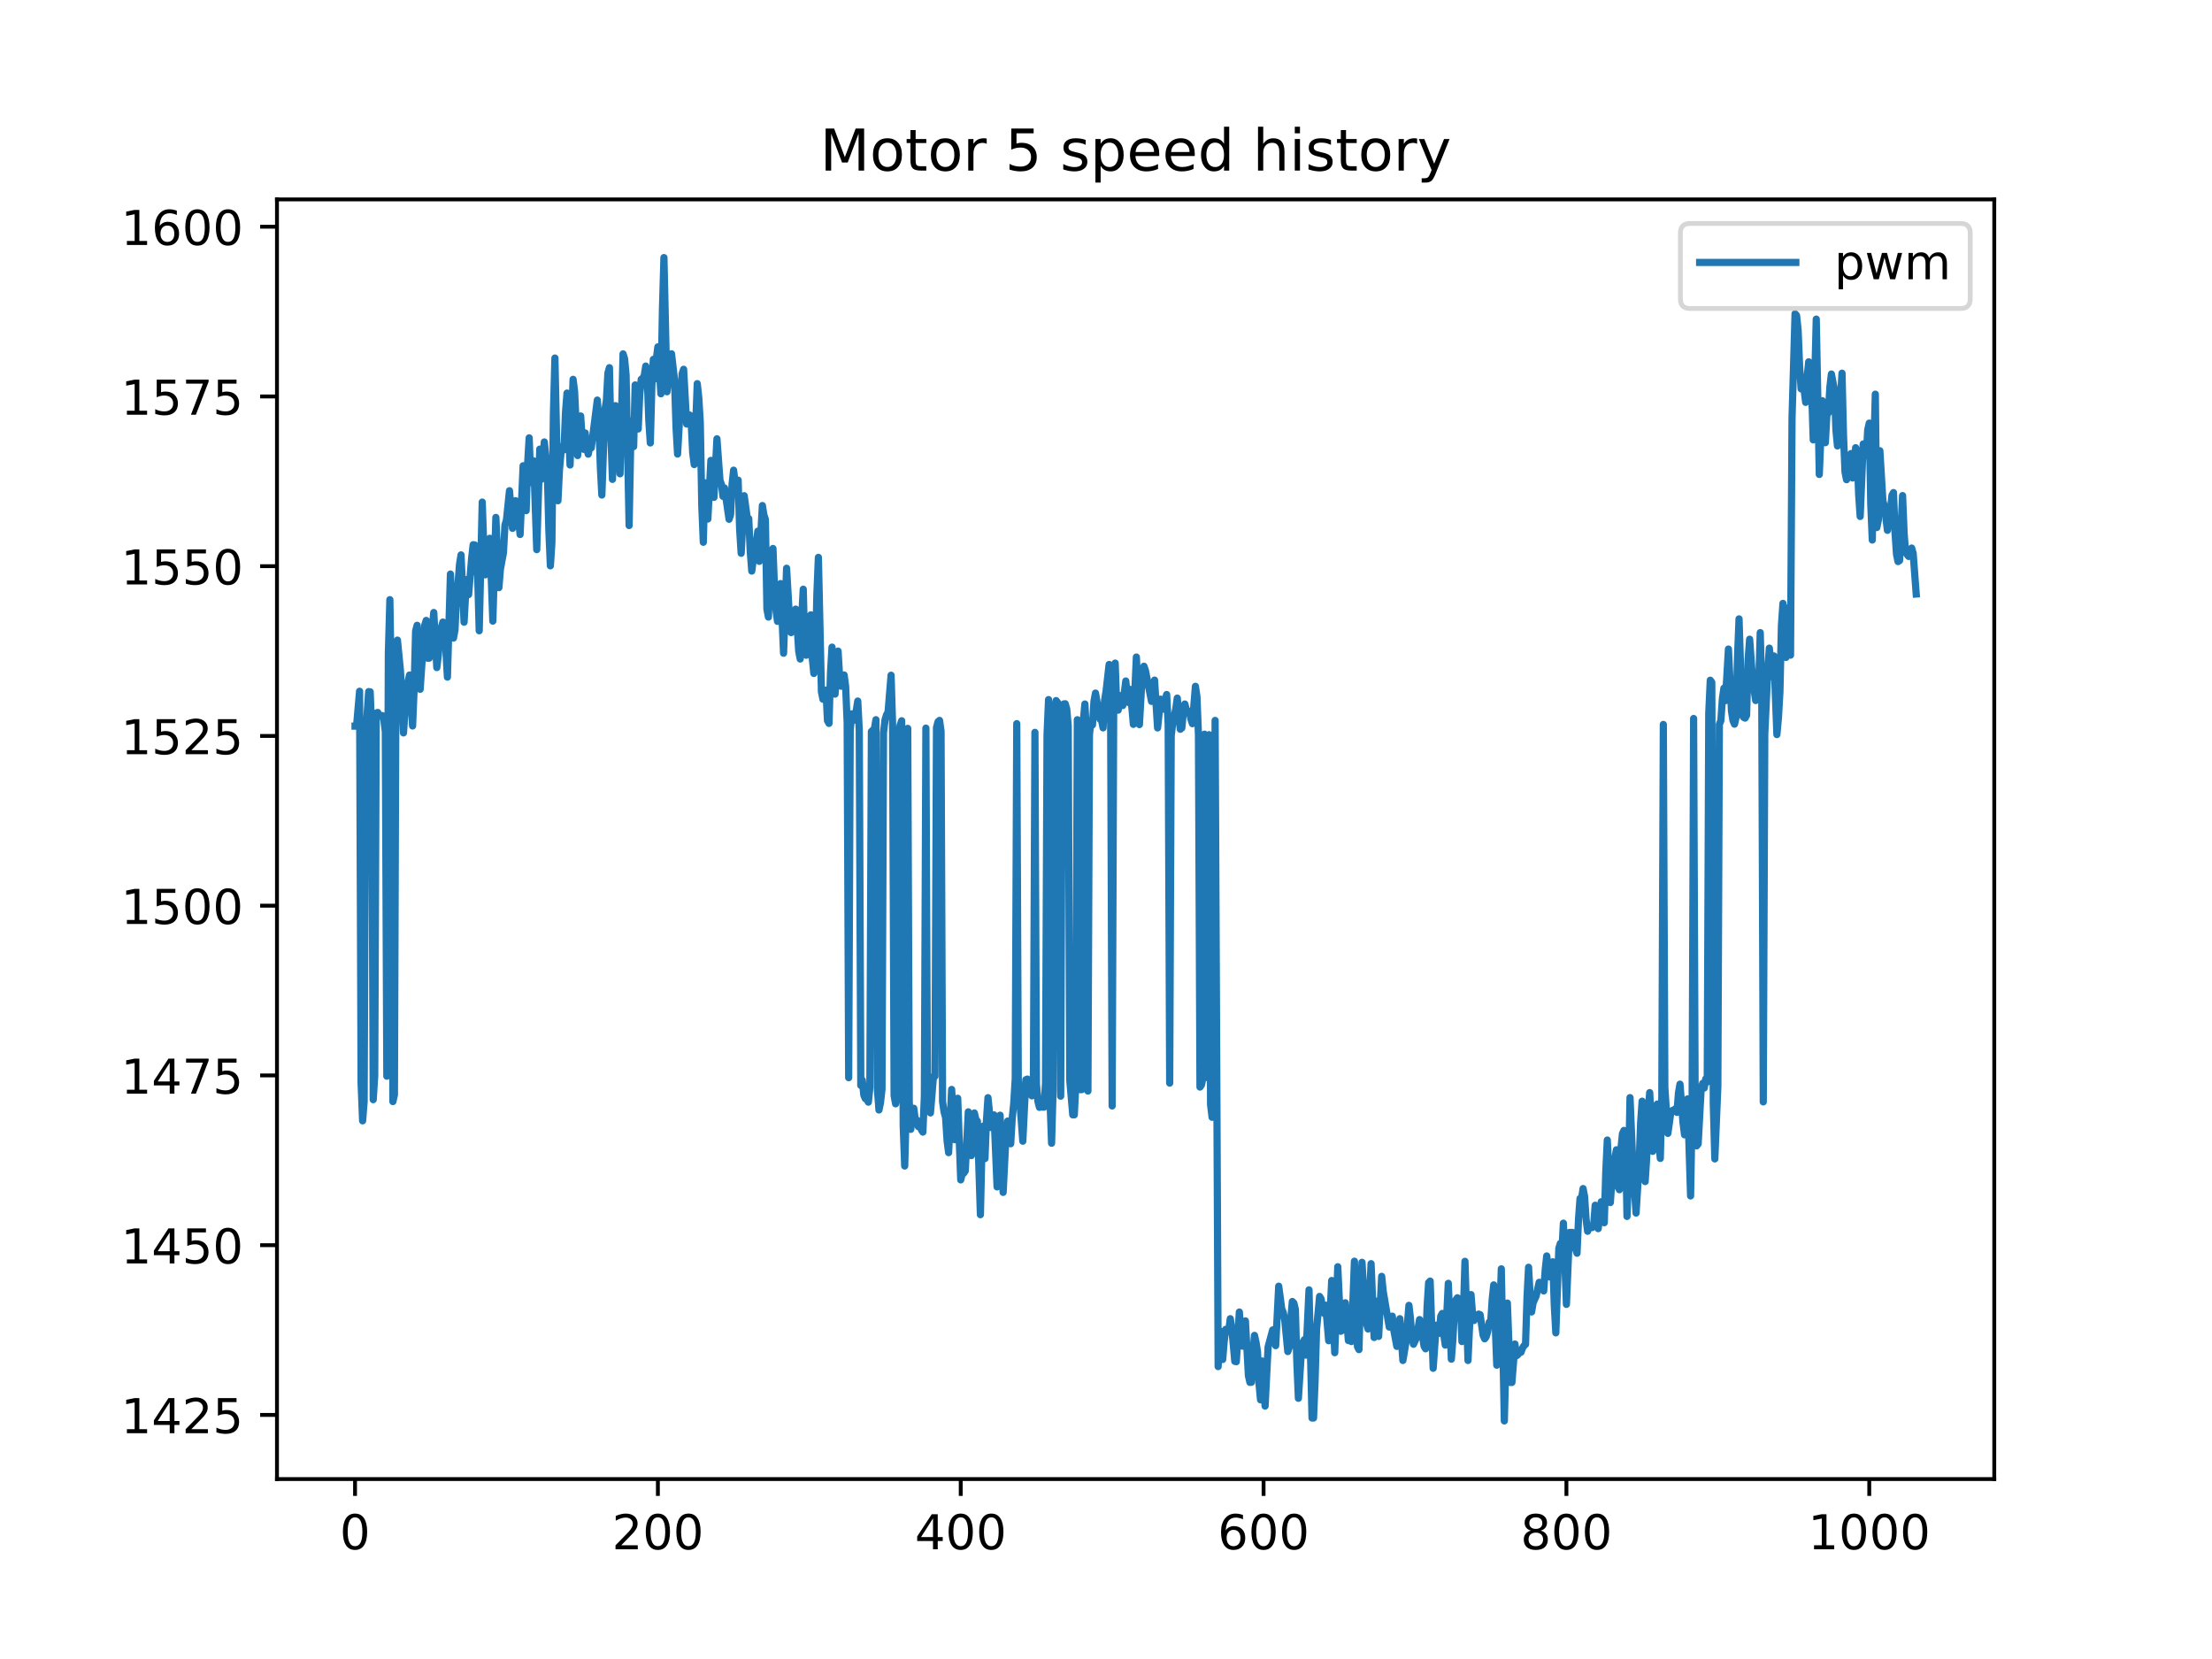 <?xml version="1.0" encoding="utf-8" standalone="no"?>
<!DOCTYPE svg PUBLIC "-//W3C//DTD SVG 1.1//EN"
  "http://www.w3.org/Graphics/SVG/1.1/DTD/svg11.dtd">
<!-- Created with matplotlib (http://matplotlib.org/) -->
<svg height="345pt" version="1.1" viewBox="0 0 460 345" width="460pt" xmlns="http://www.w3.org/2000/svg" xmlns:xlink="http://www.w3.org/1999/xlink">
 <defs>
  <style type="text/css">
*{stroke-linecap:butt;stroke-linejoin:round;}
  </style>
 </defs>
 <g id="figure_1">
  <g id="patch_1">
   <path d="M 0 345.6 
L 460.8 345.6 
L 460.8 0 
L 0 0 
z
" style="fill:#ffffff;"/>
  </g>
  <g id="axes_1">
   <g id="patch_2">
    <path d="M 57.6 307.584 
L 414.72 307.584 
L 414.72 41.472 
L 57.6 41.472 
z
" style="fill:#ffffff;"/>
   </g>
   <g id="matplotlib.axis_1">
    <g id="xtick_1">
     <g id="line2d_1">
      <defs>
       <path d="M 0 0 
L 0 3.5 
" id="m332245c7c8" style="stroke:#000000;stroke-width:0.8;"/>
      </defs>
      <g>
       <use style="stroke:#000000;stroke-width:0.8;" x="73.833" xlink:href="#m332245c7c8" y="307.584"/>
      </g>
     </g>
     <g id="text_1">
      <!-- 0 -->
      <defs>
       <path d="M 31.781 66.406 
Q 24.172 66.406 20.328 58.906 
Q 16.5 51.422 16.5 36.375 
Q 16.5 21.391 20.328 13.891 
Q 24.172 6.391 31.781 6.391 
Q 39.453 6.391 43.281 13.891 
Q 47.125 21.391 47.125 36.375 
Q 47.125 51.422 43.281 58.906 
Q 39.453 66.406 31.781 66.406 
z
M 31.781 74.219 
Q 44.047 74.219 50.516 64.516 
Q 56.984 54.828 56.984 36.375 
Q 56.984 17.969 50.516 8.266 
Q 44.047 -1.422 31.781 -1.422 
Q 19.531 -1.422 13.062 8.266 
Q 6.594 17.969 6.594 36.375 
Q 6.594 54.828 13.062 64.516 
Q 19.531 74.219 31.781 74.219 
z
" id="DejaVuSans-30"/>
      </defs>
      <g transform="translate(70.651 322.182)scale(0.1 -0.1)">
       <use xlink:href="#DejaVuSans-30"/>
      </g>
     </g>
    </g>
    <g id="xtick_2">
     <g id="line2d_2">
      <g>
       <use style="stroke:#000000;stroke-width:0.8;" x="136.811" xlink:href="#m332245c7c8" y="307.584"/>
      </g>
     </g>
     <g id="text_2">
      <!-- 200 -->
      <defs>
       <path d="M 19.188 8.297 
L 53.609 8.297 
L 53.609 0 
L 7.328 0 
L 7.328 8.297 
Q 12.938 14.109 22.625 23.891 
Q 32.328 33.688 34.812 36.531 
Q 39.547 41.844 41.422 45.531 
Q 43.312 49.219 43.312 52.781 
Q 43.312 58.594 39.234 62.25 
Q 35.156 65.922 28.609 65.922 
Q 23.969 65.922 18.812 64.312 
Q 13.672 62.703 7.812 59.422 
L 7.812 69.391 
Q 13.766 71.781 18.938 73 
Q 24.125 74.219 28.422 74.219 
Q 39.75 74.219 46.484 68.547 
Q 53.219 62.891 53.219 53.422 
Q 53.219 48.922 51.531 44.891 
Q 49.859 40.875 45.406 35.406 
Q 44.188 33.984 37.641 27.219 
Q 31.109 20.453 19.188 8.297 
z
" id="DejaVuSans-32"/>
      </defs>
      <g transform="translate(127.268 322.182)scale(0.1 -0.1)">
       <use xlink:href="#DejaVuSans-32"/>
       <use x="63.623" xlink:href="#DejaVuSans-30"/>
       <use x="127.246" xlink:href="#DejaVuSans-30"/>
      </g>
     </g>
    </g>
    <g id="xtick_3">
     <g id="line2d_3">
      <g>
       <use style="stroke:#000000;stroke-width:0.8;" x="199.79" xlink:href="#m332245c7c8" y="307.584"/>
      </g>
     </g>
     <g id="text_3">
      <!-- 400 -->
      <defs>
       <path d="M 37.797 64.312 
L 12.891 25.391 
L 37.797 25.391 
z
M 35.203 72.906 
L 47.609 72.906 
L 47.609 25.391 
L 58.016 25.391 
L 58.016 17.188 
L 47.609 17.188 
L 47.609 0 
L 37.797 0 
L 37.797 17.188 
L 4.891 17.188 
L 4.891 26.703 
z
" id="DejaVuSans-34"/>
      </defs>
      <g transform="translate(190.246 322.182)scale(0.1 -0.1)">
       <use xlink:href="#DejaVuSans-34"/>
       <use x="63.623" xlink:href="#DejaVuSans-30"/>
       <use x="127.246" xlink:href="#DejaVuSans-30"/>
      </g>
     </g>
    </g>
    <g id="xtick_4">
     <g id="line2d_4">
      <g>
       <use style="stroke:#000000;stroke-width:0.8;" x="262.768" xlink:href="#m332245c7c8" y="307.584"/>
      </g>
     </g>
     <g id="text_4">
      <!-- 600 -->
      <defs>
       <path d="M 33.016 40.375 
Q 26.375 40.375 22.484 35.828 
Q 18.609 31.297 18.609 23.391 
Q 18.609 15.531 22.484 10.953 
Q 26.375 6.391 33.016 6.391 
Q 39.656 6.391 43.531 10.953 
Q 47.406 15.531 47.406 23.391 
Q 47.406 31.297 43.531 35.828 
Q 39.656 40.375 33.016 40.375 
z
M 52.594 71.297 
L 52.594 62.312 
Q 48.875 64.062 45.094 64.984 
Q 41.312 65.922 37.594 65.922 
Q 27.828 65.922 22.672 59.328 
Q 17.531 52.734 16.797 39.406 
Q 19.672 43.656 24.016 45.922 
Q 28.375 48.188 33.594 48.188 
Q 44.578 48.188 50.953 41.516 
Q 57.328 34.859 57.328 23.391 
Q 57.328 12.156 50.688 5.359 
Q 44.047 -1.422 33.016 -1.422 
Q 20.359 -1.422 13.672 8.266 
Q 6.984 17.969 6.984 36.375 
Q 6.984 53.656 15.188 63.938 
Q 23.391 74.219 37.203 74.219 
Q 40.922 74.219 44.703 73.484 
Q 48.484 72.75 52.594 71.297 
z
" id="DejaVuSans-36"/>
      </defs>
      <g transform="translate(253.225 322.182)scale(0.1 -0.1)">
       <use xlink:href="#DejaVuSans-36"/>
       <use x="63.623" xlink:href="#DejaVuSans-30"/>
       <use x="127.246" xlink:href="#DejaVuSans-30"/>
      </g>
     </g>
    </g>
    <g id="xtick_5">
     <g id="line2d_5">
      <g>
       <use style="stroke:#000000;stroke-width:0.8;" x="325.747" xlink:href="#m332245c7c8" y="307.584"/>
      </g>
     </g>
     <g id="text_5">
      <!-- 800 -->
      <defs>
       <path d="M 31.781 34.625 
Q 24.75 34.625 20.719 30.859 
Q 16.703 27.094 16.703 20.516 
Q 16.703 13.922 20.719 10.156 
Q 24.75 6.391 31.781 6.391 
Q 38.812 6.391 42.859 10.172 
Q 46.922 13.969 46.922 20.516 
Q 46.922 27.094 42.891 30.859 
Q 38.875 34.625 31.781 34.625 
z
M 21.922 38.812 
Q 15.578 40.375 12.031 44.719 
Q 8.5 49.078 8.5 55.328 
Q 8.5 64.062 14.719 69.141 
Q 20.953 74.219 31.781 74.219 
Q 42.672 74.219 48.875 69.141 
Q 55.078 64.062 55.078 55.328 
Q 55.078 49.078 51.531 44.719 
Q 48 40.375 41.703 38.812 
Q 48.828 37.156 52.797 32.312 
Q 56.781 27.484 56.781 20.516 
Q 56.781 9.906 50.312 4.234 
Q 43.844 -1.422 31.781 -1.422 
Q 19.734 -1.422 13.25 4.234 
Q 6.781 9.906 6.781 20.516 
Q 6.781 27.484 10.781 32.312 
Q 14.797 37.156 21.922 38.812 
z
M 18.312 54.391 
Q 18.312 48.734 21.844 45.562 
Q 25.391 42.391 31.781 42.391 
Q 38.141 42.391 41.719 45.562 
Q 45.312 48.734 45.312 54.391 
Q 45.312 60.062 41.719 63.234 
Q 38.141 66.406 31.781 66.406 
Q 25.391 66.406 21.844 63.234 
Q 18.312 60.062 18.312 54.391 
z
" id="DejaVuSans-38"/>
      </defs>
      <g transform="translate(316.203 322.182)scale(0.1 -0.1)">
       <use xlink:href="#DejaVuSans-38"/>
       <use x="63.623" xlink:href="#DejaVuSans-30"/>
       <use x="127.246" xlink:href="#DejaVuSans-30"/>
      </g>
     </g>
    </g>
    <g id="xtick_6">
     <g id="line2d_6">
      <g>
       <use style="stroke:#000000;stroke-width:0.8;" x="388.726" xlink:href="#m332245c7c8" y="307.584"/>
      </g>
     </g>
     <g id="text_6">
      <!-- 1000 -->
      <defs>
       <path d="M 12.406 8.297 
L 28.516 8.297 
L 28.516 63.922 
L 10.984 60.406 
L 10.984 69.391 
L 28.422 72.906 
L 38.281 72.906 
L 38.281 8.297 
L 54.391 8.297 
L 54.391 0 
L 12.406 0 
z
" id="DejaVuSans-31"/>
      </defs>
      <g transform="translate(376.001 322.182)scale(0.1 -0.1)">
       <use xlink:href="#DejaVuSans-31"/>
       <use x="63.623" xlink:href="#DejaVuSans-30"/>
       <use x="127.246" xlink:href="#DejaVuSans-30"/>
       <use x="190.869" xlink:href="#DejaVuSans-30"/>
      </g>
     </g>
    </g>
   </g>
   <g id="matplotlib.axis_2">
    <g id="ytick_1">
     <g id="line2d_7">
      <defs>
       <path d="M 0 0 
L -3.5 0 
" id="m6942be6b10" style="stroke:#000000;stroke-width:0.8;"/>
      </defs>
      <g>
       <use style="stroke:#000000;stroke-width:0.8;" x="57.6" xlink:href="#m6942be6b10" y="294.241"/>
      </g>
     </g>
     <g id="text_7">
      <!-- 1425 -->
      <defs>
       <path d="M 10.797 72.906 
L 49.516 72.906 
L 49.516 64.594 
L 19.828 64.594 
L 19.828 46.734 
Q 21.969 47.469 24.109 47.828 
Q 26.266 48.188 28.422 48.188 
Q 40.625 48.188 47.75 41.5 
Q 54.891 34.812 54.891 23.391 
Q 54.891 11.625 47.562 5.094 
Q 40.234 -1.422 26.906 -1.422 
Q 22.312 -1.422 17.547 -0.641 
Q 12.797 0.141 7.719 1.703 
L 7.719 11.625 
Q 12.109 9.234 16.797 8.062 
Q 21.484 6.891 26.703 6.891 
Q 35.156 6.891 40.078 11.328 
Q 45.016 15.766 45.016 23.391 
Q 45.016 31 40.078 35.438 
Q 35.156 39.891 26.703 39.891 
Q 22.75 39.891 18.812 39.016 
Q 14.891 38.141 10.797 36.281 
z
" id="DejaVuSans-35"/>
      </defs>
      <g transform="translate(25.15 298.04)scale(0.1 -0.1)">
       <use xlink:href="#DejaVuSans-31"/>
       <use x="63.623" xlink:href="#DejaVuSans-34"/>
       <use x="127.246" xlink:href="#DejaVuSans-32"/>
       <use x="190.869" xlink:href="#DejaVuSans-35"/>
      </g>
     </g>
    </g>
    <g id="ytick_2">
     <g id="line2d_8">
      <g>
       <use style="stroke:#000000;stroke-width:0.8;" x="57.6" xlink:href="#m6942be6b10" y="258.942"/>
      </g>
     </g>
     <g id="text_8">
      <!-- 1450 -->
      <g transform="translate(25.15 262.741)scale(0.1 -0.1)">
       <use xlink:href="#DejaVuSans-31"/>
       <use x="63.623" xlink:href="#DejaVuSans-34"/>
       <use x="127.246" xlink:href="#DejaVuSans-35"/>
       <use x="190.869" xlink:href="#DejaVuSans-30"/>
      </g>
     </g>
    </g>
    <g id="ytick_3">
     <g id="line2d_9">
      <g>
       <use style="stroke:#000000;stroke-width:0.8;" x="57.6" xlink:href="#m6942be6b10" y="223.642"/>
      </g>
     </g>
     <g id="text_9">
      <!-- 1475 -->
      <defs>
       <path d="M 8.203 72.906 
L 55.078 72.906 
L 55.078 68.703 
L 28.609 0 
L 18.312 0 
L 43.219 64.594 
L 8.203 64.594 
z
" id="DejaVuSans-37"/>
      </defs>
      <g transform="translate(25.15 227.441)scale(0.1 -0.1)">
       <use xlink:href="#DejaVuSans-31"/>
       <use x="63.623" xlink:href="#DejaVuSans-34"/>
       <use x="127.246" xlink:href="#DejaVuSans-37"/>
       <use x="190.869" xlink:href="#DejaVuSans-35"/>
      </g>
     </g>
    </g>
    <g id="ytick_4">
     <g id="line2d_10">
      <g>
       <use style="stroke:#000000;stroke-width:0.8;" x="57.6" xlink:href="#m6942be6b10" y="188.342"/>
      </g>
     </g>
     <g id="text_10">
      <!-- 1500 -->
      <g transform="translate(25.15 192.141)scale(0.1 -0.1)">
       <use xlink:href="#DejaVuSans-31"/>
       <use x="63.623" xlink:href="#DejaVuSans-35"/>
       <use x="127.246" xlink:href="#DejaVuSans-30"/>
       <use x="190.869" xlink:href="#DejaVuSans-30"/>
      </g>
     </g>
    </g>
    <g id="ytick_5">
     <g id="line2d_11">
      <g>
       <use style="stroke:#000000;stroke-width:0.8;" x="57.6" xlink:href="#m6942be6b10" y="153.043"/>
      </g>
     </g>
     <g id="text_11">
      <!-- 1525 -->
      <g transform="translate(25.15 156.842)scale(0.1 -0.1)">
       <use xlink:href="#DejaVuSans-31"/>
       <use x="63.623" xlink:href="#DejaVuSans-35"/>
       <use x="127.246" xlink:href="#DejaVuSans-32"/>
       <use x="190.869" xlink:href="#DejaVuSans-35"/>
      </g>
     </g>
    </g>
    <g id="ytick_6">
     <g id="line2d_12">
      <g>
       <use style="stroke:#000000;stroke-width:0.8;" x="57.6" xlink:href="#m6942be6b10" y="117.743"/>
      </g>
     </g>
     <g id="text_12">
      <!-- 1550 -->
      <g transform="translate(25.15 121.542)scale(0.1 -0.1)">
       <use xlink:href="#DejaVuSans-31"/>
       <use x="63.623" xlink:href="#DejaVuSans-35"/>
       <use x="127.246" xlink:href="#DejaVuSans-35"/>
       <use x="190.869" xlink:href="#DejaVuSans-30"/>
      </g>
     </g>
    </g>
    <g id="ytick_7">
     <g id="line2d_13">
      <g>
       <use style="stroke:#000000;stroke-width:0.8;" x="57.6" xlink:href="#m6942be6b10" y="82.443"/>
      </g>
     </g>
     <g id="text_13">
      <!-- 1575 -->
      <g transform="translate(25.15 86.242)scale(0.1 -0.1)">
       <use xlink:href="#DejaVuSans-31"/>
       <use x="63.623" xlink:href="#DejaVuSans-35"/>
       <use x="127.246" xlink:href="#DejaVuSans-37"/>
       <use x="190.869" xlink:href="#DejaVuSans-35"/>
      </g>
     </g>
    </g>
    <g id="ytick_8">
     <g id="line2d_14">
      <g>
       <use style="stroke:#000000;stroke-width:0.8;" x="57.6" xlink:href="#m6942be6b10" y="47.144"/>
      </g>
     </g>
     <g id="text_14">
      <!-- 1600 -->
      <g transform="translate(25.15 50.943)scale(0.1 -0.1)">
       <use xlink:href="#DejaVuSans-31"/>
       <use x="63.623" xlink:href="#DejaVuSans-36"/>
       <use x="127.246" xlink:href="#DejaVuSans-30"/>
       <use x="190.869" xlink:href="#DejaVuSans-30"/>
      </g>
     </g>
    </g>
   </g>
   <g id="line2d_15">
    <path clip-path="url(#pa57238e29a)" d="M 73.833 150.999 
L 74.148 150.999 
L 74.777 143.746 
L 75.092 225.177 
L 75.407 233.084 
L 75.722 229.1 
L 76.037 153.012 
L 76.667 143.828 
L 76.982 143.87 
L 77.297 152.216 
L 77.611 228.681 
L 77.926 223.681 
L 78.241 148.282 
L 78.556 148.162 
L 78.871 148.864 
L 79.501 148.808 
L 79.816 149.638 
L 80.131 152.155 
L 80.445 223.8 
L 80.76 135.944 
L 81.075 124.701 
L 81.39 144.283 
L 81.705 229.081 
L 82.02 227.663 
L 82.335 141.231 
L 82.65 133.112 
L 83.28 139.519 
L 83.909 152.41 
L 84.539 143.083 
L 85.169 140.375 
L 85.799 150.971 
L 86.114 143.367 
L 86.428 131.241 
L 86.743 130.031 
L 87.373 143.344 
L 88.003 134.101 
L 88.318 130.036 
L 88.633 129.018 
L 88.948 136.884 
L 89.262 136.868 
L 90.207 127.377 
L 90.837 138.829 
L 91.152 136.194 
L 91.467 131.593 
L 92.097 129.363 
L 92.411 129.575 
L 93.041 140.815 
L 93.671 119.374 
L 94.301 132.698 
L 94.616 131.025 
L 94.931 124.29 
L 95.245 121.427 
L 95.56 117.349 
L 95.875 115.394 
L 96.505 129.386 
L 96.82 123.664 
L 97.135 120.511 
L 97.45 123.652 
L 98.079 116.097 
L 98.394 113.282 
L 98.709 113.312 
L 99.339 119.827 
L 99.654 131.173 
L 100.284 104.413 
L 100.599 113.637 
L 100.914 119.537 
L 101.228 117.057 
L 101.543 117.665 
L 101.858 111.94 
L 102.488 129.166 
L 103.118 107.599 
L 103.748 122.207 
L 104.062 118.375 
L 104.692 114.954 
L 105.007 109.222 
L 105.322 108.12 
L 105.952 102.049 
L 106.582 109.869 
L 106.896 107.598 
L 107.211 104.127 
L 107.526 104.771 
L 108.156 111.155 
L 108.786 96.858 
L 109.416 106.193 
L 109.731 96.324 
L 110.045 91.051 
L 110.36 99.31 
L 110.675 100.42 
L 110.99 95.842 
L 111.62 114.301 
L 112.25 93.404 
L 112.565 99.692 
L 113.194 91.905 
L 113.824 98.126 
L 114.139 110.299 
L 114.454 117.67 
L 114.769 112.894 
L 115.084 86.164 
L 115.399 74.457 
L 116.028 104.135 
L 116.343 97.723 
L 116.658 94.176 
L 116.973 92.758 
L 117.288 93.545 
L 117.603 85.666 
L 117.918 81.747 
L 118.548 96.7 
L 119.177 78.887 
L 119.492 81.446 
L 120.122 94.736 
L 120.752 86.503 
L 121.067 91.152 
L 121.382 93.443 
L 121.696 90.034 
L 122.011 93.221 
L 122.326 94.444 
L 122.641 92.831 
L 122.956 93.148 
L 124.216 83.202 
L 124.53 87.519 
L 124.845 97.113 
L 125.16 102.949 
L 125.79 85.277 
L 126.105 83.302 
L 126.42 77.582 
L 126.735 76.461 
L 127.05 90.838 
L 127.365 99.687 
L 127.679 89.959 
L 127.994 84.359 
L 128.309 88.797 
L 128.624 89.931 
L 128.939 98.531 
L 129.569 73.593 
L 129.884 74.609 
L 130.199 77.984 
L 130.828 109.287 
L 131.143 92.874 
L 131.458 87.493 
L 131.773 92.873 
L 132.088 80.048 
L 132.403 82.803 
L 132.718 89.209 
L 133.033 82.16 
L 133.347 78.883 
L 133.662 78.69 
L 133.977 78.083 
L 134.292 76.127 
L 134.607 78.667 
L 134.922 87.413 
L 135.237 92.116 
L 135.552 80.349 
L 135.867 74.735 
L 136.182 78.784 
L 136.496 74.558 
L 136.811 72.13 
L 137.441 81.896 
L 137.756 64.442 
L 138.071 53.568 
L 138.701 81.471 
L 139.645 73.573 
L 140.275 79.025 
L 140.59 88.944 
L 140.905 94.423 
L 141.85 77.731 
L 142.164 76.799 
L 142.794 88.175 
L 143.109 86.192 
L 143.424 86.32 
L 143.739 87.926 
L 144.054 94.179 
L 144.369 96.611 
L 144.999 79.783 
L 145.313 82.672 
L 145.628 87.88 
L 145.943 105.196 
L 146.258 112.768 
L 146.573 100.391 
L 146.888 101.388 
L 147.203 107.937 
L 147.833 95.744 
L 148.147 100.718 
L 148.462 103.438 
L 149.092 91.252 
L 149.722 99.883 
L 150.037 100.776 
L 150.352 103.225 
L 150.667 101.472 
L 151.611 107.988 
L 151.926 107.026 
L 152.241 100.726 
L 152.556 97.777 
L 152.871 100.383 
L 153.186 101.073 
L 153.501 99.843 
L 153.816 110.09 
L 154.13 115.061 
L 154.76 103.088 
L 155.39 107.663 
L 155.705 107.837 
L 156.02 114.648 
L 156.335 118.758 
L 156.964 113.947 
L 157.279 112.827 
L 157.594 110.46 
L 157.909 116.737 
L 158.539 105.13 
L 158.854 107.066 
L 159.169 108.042 
L 159.484 126.651 
L 159.798 128.325 
L 160.113 119.168 
L 160.428 115.457 
L 160.743 114.059 
L 161.058 122.149 
L 161.373 126.917 
L 161.688 129.22 
L 162.003 128.664 
L 162.318 121.359 
L 162.947 135.841 
L 163.577 118.168 
L 164.207 129.062 
L 164.522 131.556 
L 164.837 130.694 
L 165.152 127.104 
L 165.467 126.675 
L 165.781 130.345 
L 166.096 135.428 
L 166.411 137.046 
L 166.726 128.193 
L 167.041 122.531 
L 167.356 134.486 
L 167.671 136.265 
L 168.301 128.661 
L 168.615 127.863 
L 168.93 136.951 
L 169.245 140.048 
L 169.56 136.796 
L 169.875 123.588 
L 170.19 115.91 
L 170.82 143.855 
L 171.135 145.41 
L 171.45 143.729 
L 171.764 143.531 
L 172.079 149.859 
L 172.394 150.435 
L 172.709 139.886 
L 173.024 134.574 
L 173.654 144.347 
L 174.284 135.4 
L 174.598 140.656 
L 174.913 142.702 
L 175.543 140.37 
L 175.858 142.75 
L 176.173 150.269 
L 176.488 224.116 
L 176.803 151.953 
L 177.118 148.45 
L 177.432 149.337 
L 177.747 149.755 
L 178.377 145.788 
L 178.692 151.863 
L 179.007 225.715 
L 179.322 224.63 
L 179.637 227.734 
L 179.952 228.478 
L 180.267 228.603 
L 180.581 229.2 
L 180.896 226.151 
L 181.211 152.131 
L 181.841 151.554 
L 182.156 149.669 
L 182.471 226.608 
L 182.786 230.829 
L 183.101 229.315 
L 183.415 226.527 
L 183.73 152.383 
L 184.045 149.692 
L 184.36 148.653 
L 184.675 148.099 
L 185.305 140.417 
L 185.62 150.68 
L 185.935 227.849 
L 186.249 229.546 
L 186.564 227.532 
L 186.879 152.348 
L 187.194 150.782 
L 187.509 149.887 
L 187.824 234.049 
L 188.139 242.48 
L 188.454 230.799 
L 188.769 151.472 
L 189.084 229.181 
L 189.398 234.854 
L 189.713 231.937 
L 190.028 230.474 
L 190.343 232.911 
L 190.658 232.911 
L 190.973 234.291 
L 191.288 233.602 
L 191.603 234.944 
L 191.918 235.426 
L 192.232 227.971 
L 192.547 151.416 
L 192.862 226.944 
L 193.177 229.697 
L 193.492 231.435 
L 194.122 223.823 
L 194.437 223.823 
L 194.752 151.287 
L 195.066 150.094 
L 195.381 149.811 
L 195.696 152.025 
L 196.011 229.113 
L 196.326 231.24 
L 196.641 232.385 
L 196.956 237.27 
L 197.271 239.704 
L 197.901 226.555 
L 198.53 237.007 
L 199.16 228.39 
L 199.79 245.367 
L 200.105 244.08 
L 200.42 243.968 
L 200.735 243.5 
L 201.364 231.214 
L 201.679 236.79 
L 201.994 240.318 
L 202.624 231.452 
L 202.939 232.798 
L 203.254 233.167 
L 203.883 252.604 
L 204.198 238.759 
L 204.513 234.162 
L 204.828 240.941 
L 205.143 232.992 
L 205.458 228.27 
L 206.088 234.474 
L 206.403 232.867 
L 206.718 231.856 
L 207.347 246.822 
L 207.977 231.917 
L 208.292 241.984 
L 208.607 247.965 
L 209.237 235.593 
L 209.552 233.131 
L 209.866 236.779 
L 210.181 237.849 
L 210.496 232.575 
L 210.811 229.475 
L 211.126 224.365 
L 211.441 150.488 
L 211.756 224.641 
L 212.7 237.32 
L 213.33 224.539 
L 213.645 224.403 
L 214.59 227.889 
L 214.905 224.771 
L 215.22 152.298 
L 215.535 225.461 
L 215.849 229.086 
L 216.164 230.285 
L 216.479 229.761 
L 216.794 230.237 
L 217.109 230.234 
L 217.424 225.24 
L 217.739 152.807 
L 218.054 145.485 
L 218.369 229.094 
L 218.683 237.747 
L 218.998 226.525 
L 219.313 147.317 
L 219.628 145.691 
L 219.943 146.115 
L 220.258 151.884 
L 220.573 227.956 
L 220.888 152.143 
L 221.203 146.398 
L 221.517 146.347 
L 221.832 147.417 
L 222.147 151.066 
L 222.462 224.59 
L 223.092 231.843 
L 223.407 231.843 
L 223.722 225.501 
L 224.037 149.672 
L 224.352 152.46 
L 224.666 226.602 
L 224.981 226.59 
L 225.296 149.799 
L 225.611 146.402 
L 225.926 152.347 
L 226.241 226.891 
L 226.556 152.811 
L 226.871 149.927 
L 227.186 150.759 
L 227.5 145.83 
L 227.815 144.129 
L 228.76 149.567 
L 229.075 149.753 
L 229.39 151.365 
L 229.705 145.634 
L 230.02 143.694 
L 230.649 138.178 
L 230.964 149.328 
L 231.279 229.99 
L 231.594 147.714 
L 231.909 137.895 
L 232.224 146.785 
L 232.539 147.683 
L 232.854 144.65 
L 233.169 145.389 
L 233.483 146.721 
L 234.113 141.616 
L 234.428 144.772 
L 234.743 146.121 
L 235.058 143.373 
L 235.688 150.632 
L 236.317 136.636 
L 236.947 150.683 
L 237.577 139.506 
L 237.892 138.544 
L 238.207 139.465 
L 239.466 145.854 
L 240.096 141.433 
L 240.726 151.374 
L 241.356 145.391 
L 241.986 147.467 
L 242.3 145.605 
L 242.615 144.428 
L 242.93 150.585 
L 243.245 225.241 
L 243.56 152.988 
L 243.875 150.383 
L 244.505 147.469 
L 244.82 145.174 
L 245.449 151.651 
L 245.764 151.391 
L 246.079 148.225 
L 246.394 146.404 
L 246.709 147.621 
L 247.024 147.928 
L 247.339 147.928 
L 247.654 149.52 
L 247.968 150.495 
L 248.598 142.719 
L 248.913 144.895 
L 249.228 152.864 
L 249.543 226.063 
L 249.858 225.6 
L 250.173 224.068 
L 250.488 152.678 
L 250.803 224.055 
L 251.117 224.096 
L 251.432 152.784 
L 251.747 229.707 
L 252.062 232.344 
L 252.377 224.285 
L 252.692 149.818 
L 253.322 284.189 
L 253.637 276.746 
L 254.266 282.715 
L 254.581 278.872 
L 254.896 276.439 
L 255.211 276.792 
L 255.526 276.782 
L 255.841 274.232 
L 256.156 276.188 
L 256.785 283.102 
L 257.1 283.174 
L 257.73 272.843 
L 258.045 277.175 
L 258.36 279.941 
L 258.675 276.034 
L 258.99 274.688 
L 259.62 286.119 
L 259.934 287.476 
L 260.249 287.449 
L 260.564 281.279 
L 260.879 277.703 
L 261.194 279.134 
L 261.509 281.122 
L 261.824 287.807 
L 262.139 291.107 
L 262.454 283.03 
L 263.083 292.403 
L 263.713 280.087 
L 264.658 276.581 
L 264.973 276.468 
L 265.288 279.835 
L 265.917 267.47 
L 266.547 272.216 
L 266.862 272.932 
L 267.177 274.582 
L 267.807 281.065 
L 268.122 280.185 
L 268.437 274.201 
L 268.751 270.655 
L 269.066 270.995 
L 269.381 272.3 
L 269.696 283.558 
L 270.011 290.784 
L 270.641 280.897 
L 270.956 279.104 
L 271.271 278.571 
L 271.585 281.805 
L 272.215 268.235 
L 272.845 294.888 
L 273.16 294.888 
L 273.475 287.234 
L 273.79 276.42 
L 274.419 269.601 
L 274.734 270.129 
L 275.049 272.16 
L 275.364 273.13 
L 275.679 271.428 
L 276.309 278.812 
L 276.939 266.291 
L 277.568 281.303 
L 278.198 263.423 
L 278.828 276.845 
L 279.143 276.63 
L 279.773 270.921 
L 280.402 278.775 
L 280.717 278.807 
L 281.032 278.984 
L 281.662 262.277 
L 282.292 280.046 
L 282.607 280.66 
L 282.922 269.097 
L 283.236 262.51 
L 283.866 273.253 
L 284.181 275.316 
L 284.496 276.367 
L 285.126 262.788 
L 285.756 278.14 
L 286.071 270.566 
L 286.385 273.007 
L 286.7 277.916 
L 287.33 265.427 
L 287.645 268.53 
L 288.905 275.974 
L 289.534 273.698 
L 289.849 276.633 
L 290.479 279.986 
L 290.794 279.466 
L 291.109 274.231 
L 291.739 282.921 
L 292.368 279.21 
L 292.998 271.455 
L 293.313 274.203 
L 293.628 278.173 
L 293.943 279.545 
L 294.573 278.201 
L 295.202 274.412 
L 295.517 277.181 
L 295.832 277.952 
L 296.147 279.976 
L 296.462 280.493 
L 296.777 271.71 
L 297.092 266.73 
L 297.407 266.411 
L 298.036 284.546 
L 298.666 275.586 
L 298.981 276.964 
L 299.296 277.275 
L 299.611 273.7 
L 299.926 273.145 
L 300.241 277.542 
L 300.556 279.721 
L 301.185 266.877 
L 301.815 282.651 
L 302.13 278.636 
L 302.445 272.9 
L 302.76 270.327 
L 303.075 269.877 
L 303.39 270.523 
L 303.705 270.823 
L 304.019 278.988 
L 304.334 272.732 
L 304.649 262.299 
L 305.279 282.919 
L 305.909 269.218 
L 306.224 273.255 
L 306.539 274.611 
L 306.853 274.058 
L 307.168 274.116 
L 307.483 273.275 
L 307.798 273.4 
L 308.428 277.69 
L 308.743 278.416 
L 309.058 277.993 
L 309.373 276.92 
L 309.687 274.959 
L 310.002 274.959 
L 310.317 270.168 
L 310.632 267.205 
L 311.262 283.899 
L 311.577 283.224 
L 312.207 263.862 
L 312.836 295.488 
L 313.466 270.98 
L 314.096 287.491 
L 314.411 287.491 
L 315.041 279.497 
L 315.356 281.938 
L 315.67 281.7 
L 315.985 281.195 
L 316.3 281.206 
L 316.615 280.341 
L 316.93 279.837 
L 317.245 279.577 
L 317.56 269.635 
L 317.875 263.538 
L 318.19 269.239 
L 318.504 272.825 
L 318.819 270.917 
L 319.449 269.524 
L 320.079 266.665 
L 320.394 266.772 
L 320.709 267.284 
L 321.024 268.458 
L 321.339 264.028 
L 321.653 261.18 
L 321.968 263.836 
L 322.283 265.548 
L 322.598 262.714 
L 322.913 262.403 
L 323.228 271.541 
L 323.543 277.177 
L 324.173 259.575 
L 324.487 258.579 
L 324.802 260.351 
L 325.117 254.364 
L 325.747 271.257 
L 326.377 256.298 
L 327.007 256.298 
L 327.636 259.72 
L 327.951 260.621 
L 328.266 253.449 
L 328.581 249.237 
L 328.896 249.237 
L 329.211 247.171 
L 329.526 248.824 
L 329.841 253.572 
L 330.156 256.049 
L 330.47 255.286 
L 331.1 255.281 
L 331.415 254.831 
L 331.73 250.637 
L 332.045 252.453 
L 332.36 255.502 
L 332.99 249.91 
L 333.619 254.272 
L 333.934 243.667 
L 334.249 237.08 
L 334.879 250.08 
L 335.509 240.991 
L 335.824 240.991 
L 336.138 239.106 
L 336.453 246.776 
L 336.768 247.409 
L 337.083 238.916 
L 337.398 235.762 
L 337.713 235.083 
L 338.028 235.24 
L 338.343 252.964 
L 338.658 244.086 
L 338.973 228.256 
L 339.602 243.356 
L 340.232 252.263 
L 340.862 242.058 
L 341.177 233.53 
L 341.492 229.002 
L 341.807 239.964 
L 342.121 245.714 
L 342.436 240.842 
L 342.751 231.119 
L 343.066 227.212 
L 343.696 239.43 
L 344.326 231.124 
L 344.641 229.594 
L 344.955 237.262 
L 345.27 240.898 
L 345.585 228.232 
L 345.9 150.655 
L 346.215 226.142 
L 346.845 235.694 
L 347.475 231.238 
L 347.79 230.923 
L 348.104 230.853 
L 348.419 230.572 
L 348.734 231.331 
L 349.049 227.282 
L 349.364 225.458 
L 349.994 233.456 
L 350.309 235.991 
L 350.624 233.513 
L 350.938 228.527 
L 351.568 248.703 
L 351.883 231.152 
L 352.198 149.417 
L 352.513 228.334 
L 352.828 238.29 
L 353.143 237.893 
L 353.772 226.325 
L 354.087 225.291 
L 354.402 226.26 
L 354.717 224.37 
L 355.032 225.011 
L 355.347 148.307 
L 355.662 141.454 
L 355.977 141.891 
L 356.292 229.509 
L 356.607 241 
L 357.236 225.956 
L 357.551 150.62 
L 357.866 149.864 
L 358.181 145.292 
L 358.496 143.114 
L 358.811 145.709 
L 359.441 134.975 
L 360.07 147.854 
L 360.385 149.849 
L 360.7 150.593 
L 361.015 149.26 
L 361.33 136.628 
L 361.645 128.701 
L 362.275 148.608 
L 362.589 149.166 
L 362.904 149.333 
L 363.219 148.739 
L 363.534 137.154 
L 363.849 132.93 
L 364.479 141.562 
L 365.109 145.679 
L 365.424 143.457 
L 365.738 142.352 
L 366.053 131.557 
L 366.368 144.025 
L 366.683 229.146 
L 366.998 152.638 
L 367.628 139.232 
L 367.943 134.782 
L 368.572 140.743 
L 368.887 136.399 
L 369.517 152.764 
L 369.832 149.326 
L 370.147 143.867 
L 370.462 130.054 
L 370.777 125.478 
L 371.092 133.183 
L 371.406 136.717 
L 371.721 128.111 
L 372.036 126.31 
L 372.351 136.246 
L 372.666 86.874 
L 373.296 65.241 
L 373.611 65.622 
L 373.926 68.633 
L 374.241 76.129 
L 374.555 80.87 
L 374.87 78.531 
L 375.5 83.676 
L 375.815 78.359 
L 376.13 75.237 
L 376.445 77.718 
L 376.76 81.722 
L 377.075 91.475 
L 377.704 66.361 
L 378.334 98.667 
L 378.964 83.329 
L 379.279 91.467 
L 379.594 92.061 
L 379.909 86.294 
L 380.223 85.839 
L 380.538 80.486 
L 380.853 77.783 
L 381.483 81.074 
L 381.798 89.465 
L 382.113 92.74 
L 382.428 91.834 
L 382.743 82.969 
L 383.058 77.606 
L 383.372 90.63 
L 383.687 98.193 
L 384.002 99.759 
L 384.317 99.107 
L 384.632 99.107 
L 384.947 94.316 
L 385.262 99.399 
L 385.577 98.199 
L 385.892 93.1 
L 386.206 93.98 
L 386.521 102.851 
L 386.836 107.401 
L 387.466 92.322 
L 387.781 93.109 
L 388.096 94.762 
L 388.411 89.352 
L 388.726 87.989 
L 389.04 104.872 
L 389.355 112.301 
L 389.67 93.46 
L 389.985 81.97 
L 390.3 109.701 
L 390.615 108.163 
L 390.93 93.733 
L 391.56 104.155 
L 391.875 105.271 
L 392.504 110.286 
L 393.134 105.99 
L 393.449 102.981 
L 393.764 102.433 
L 394.079 110.686 
L 394.394 115.294 
L 394.709 116.785 
L 395.023 116.571 
L 395.653 103.06 
L 395.968 110.777 
L 396.283 114.917 
L 396.913 115.708 
L 397.228 114.636 
L 397.543 113.972 
L 397.857 115.095 
L 398.487 123.529 
L 398.487 123.529 
" style="fill:none;stroke:#1f77b4;stroke-linecap:square;stroke-width:1.5;"/>
   </g>
   <g id="patch_3">
    <path d="M 57.6 307.584 
L 57.6 41.472 
" style="fill:none;stroke:#000000;stroke-linecap:square;stroke-linejoin:miter;stroke-width:0.8;"/>
   </g>
   <g id="patch_4">
    <path d="M 414.72 307.584 
L 414.72 41.472 
" style="fill:none;stroke:#000000;stroke-linecap:square;stroke-linejoin:miter;stroke-width:0.8;"/>
   </g>
   <g id="patch_5">
    <path d="M 57.6 307.584 
L 414.72 307.584 
" style="fill:none;stroke:#000000;stroke-linecap:square;stroke-linejoin:miter;stroke-width:0.8;"/>
   </g>
   <g id="patch_6">
    <path d="M 57.6 41.472 
L 414.72 41.472 
" style="fill:none;stroke:#000000;stroke-linecap:square;stroke-linejoin:miter;stroke-width:0.8;"/>
   </g>
   <g id="text_15">
    <!-- Motor 5 speed history -->
    <defs>
     <path d="M 9.812 72.906 
L 24.516 72.906 
L 43.109 23.297 
L 61.812 72.906 
L 76.516 72.906 
L 76.516 0 
L 66.891 0 
L 66.891 64.016 
L 48.094 14.016 
L 38.188 14.016 
L 19.391 64.016 
L 19.391 0 
L 9.812 0 
z
" id="DejaVuSans-4d"/>
     <path d="M 30.609 48.391 
Q 23.391 48.391 19.188 42.75 
Q 14.984 37.109 14.984 27.297 
Q 14.984 17.484 19.156 11.844 
Q 23.344 6.203 30.609 6.203 
Q 37.797 6.203 41.984 11.859 
Q 46.188 17.531 46.188 27.297 
Q 46.188 37.016 41.984 42.703 
Q 37.797 48.391 30.609 48.391 
z
M 30.609 56 
Q 42.328 56 49.016 48.375 
Q 55.719 40.766 55.719 27.297 
Q 55.719 13.875 49.016 6.219 
Q 42.328 -1.422 30.609 -1.422 
Q 18.844 -1.422 12.172 6.219 
Q 5.516 13.875 5.516 27.297 
Q 5.516 40.766 12.172 48.375 
Q 18.844 56 30.609 56 
z
" id="DejaVuSans-6f"/>
     <path d="M 18.312 70.219 
L 18.312 54.688 
L 36.812 54.688 
L 36.812 47.703 
L 18.312 47.703 
L 18.312 18.016 
Q 18.312 11.328 20.141 9.422 
Q 21.969 7.516 27.594 7.516 
L 36.812 7.516 
L 36.812 0 
L 27.594 0 
Q 17.188 0 13.234 3.875 
Q 9.281 7.766 9.281 18.016 
L 9.281 47.703 
L 2.688 47.703 
L 2.688 54.688 
L 9.281 54.688 
L 9.281 70.219 
z
" id="DejaVuSans-74"/>
     <path d="M 41.109 46.297 
Q 39.594 47.172 37.812 47.578 
Q 36.031 48 33.891 48 
Q 26.266 48 22.188 43.047 
Q 18.109 38.094 18.109 28.812 
L 18.109 0 
L 9.078 0 
L 9.078 54.688 
L 18.109 54.688 
L 18.109 46.188 
Q 20.953 51.172 25.484 53.578 
Q 30.031 56 36.531 56 
Q 37.453 56 38.578 55.875 
Q 39.703 55.766 41.062 55.516 
z
" id="DejaVuSans-72"/>
     <path id="DejaVuSans-20"/>
     <path d="M 44.281 53.078 
L 44.281 44.578 
Q 40.484 46.531 36.375 47.5 
Q 32.281 48.484 27.875 48.484 
Q 21.188 48.484 17.844 46.438 
Q 14.5 44.391 14.5 40.281 
Q 14.5 37.156 16.891 35.375 
Q 19.281 33.594 26.516 31.984 
L 29.594 31.297 
Q 39.156 29.25 43.188 25.516 
Q 47.219 21.781 47.219 15.094 
Q 47.219 7.469 41.188 3.016 
Q 35.156 -1.422 24.609 -1.422 
Q 20.219 -1.422 15.453 -0.562 
Q 10.688 0.297 5.422 2 
L 5.422 11.281 
Q 10.406 8.688 15.234 7.391 
Q 20.062 6.109 24.812 6.109 
Q 31.156 6.109 34.562 8.281 
Q 37.984 10.453 37.984 14.406 
Q 37.984 18.062 35.516 20.016 
Q 33.062 21.969 24.703 23.781 
L 21.578 24.516 
Q 13.234 26.266 9.516 29.906 
Q 5.812 33.547 5.812 39.891 
Q 5.812 47.609 11.281 51.797 
Q 16.75 56 26.812 56 
Q 31.781 56 36.172 55.266 
Q 40.578 54.547 44.281 53.078 
z
" id="DejaVuSans-73"/>
     <path d="M 18.109 8.203 
L 18.109 -20.797 
L 9.078 -20.797 
L 9.078 54.688 
L 18.109 54.688 
L 18.109 46.391 
Q 20.953 51.266 25.266 53.625 
Q 29.594 56 35.594 56 
Q 45.562 56 51.781 48.094 
Q 58.016 40.188 58.016 27.297 
Q 58.016 14.406 51.781 6.484 
Q 45.562 -1.422 35.594 -1.422 
Q 29.594 -1.422 25.266 0.953 
Q 20.953 3.328 18.109 8.203 
z
M 48.688 27.297 
Q 48.688 37.203 44.609 42.844 
Q 40.531 48.484 33.406 48.484 
Q 26.266 48.484 22.188 42.844 
Q 18.109 37.203 18.109 27.297 
Q 18.109 17.391 22.188 11.75 
Q 26.266 6.109 33.406 6.109 
Q 40.531 6.109 44.609 11.75 
Q 48.688 17.391 48.688 27.297 
z
" id="DejaVuSans-70"/>
     <path d="M 56.203 29.594 
L 56.203 25.203 
L 14.891 25.203 
Q 15.484 15.922 20.484 11.062 
Q 25.484 6.203 34.422 6.203 
Q 39.594 6.203 44.453 7.469 
Q 49.312 8.734 54.109 11.281 
L 54.109 2.781 
Q 49.266 0.734 44.188 -0.344 
Q 39.109 -1.422 33.891 -1.422 
Q 20.797 -1.422 13.156 6.188 
Q 5.516 13.812 5.516 26.812 
Q 5.516 40.234 12.766 48.109 
Q 20.016 56 32.328 56 
Q 43.359 56 49.781 48.891 
Q 56.203 41.797 56.203 29.594 
z
M 47.219 32.234 
Q 47.125 39.594 43.094 43.984 
Q 39.062 48.391 32.422 48.391 
Q 24.906 48.391 20.391 44.141 
Q 15.875 39.891 15.188 32.172 
z
" id="DejaVuSans-65"/>
     <path d="M 45.406 46.391 
L 45.406 75.984 
L 54.391 75.984 
L 54.391 0 
L 45.406 0 
L 45.406 8.203 
Q 42.578 3.328 38.25 0.953 
Q 33.938 -1.422 27.875 -1.422 
Q 17.969 -1.422 11.734 6.484 
Q 5.516 14.406 5.516 27.297 
Q 5.516 40.188 11.734 48.094 
Q 17.969 56 27.875 56 
Q 33.938 56 38.25 53.625 
Q 42.578 51.266 45.406 46.391 
z
M 14.797 27.297 
Q 14.797 17.391 18.875 11.75 
Q 22.953 6.109 30.078 6.109 
Q 37.203 6.109 41.297 11.75 
Q 45.406 17.391 45.406 27.297 
Q 45.406 37.203 41.297 42.844 
Q 37.203 48.484 30.078 48.484 
Q 22.953 48.484 18.875 42.844 
Q 14.797 37.203 14.797 27.297 
z
" id="DejaVuSans-64"/>
     <path d="M 54.891 33.016 
L 54.891 0 
L 45.906 0 
L 45.906 32.719 
Q 45.906 40.484 42.875 44.328 
Q 39.844 48.188 33.797 48.188 
Q 26.516 48.188 22.312 43.547 
Q 18.109 38.922 18.109 30.906 
L 18.109 0 
L 9.078 0 
L 9.078 75.984 
L 18.109 75.984 
L 18.109 46.188 
Q 21.344 51.125 25.703 53.562 
Q 30.078 56 35.797 56 
Q 45.219 56 50.047 50.172 
Q 54.891 44.344 54.891 33.016 
z
" id="DejaVuSans-68"/>
     <path d="M 9.422 54.688 
L 18.406 54.688 
L 18.406 0 
L 9.422 0 
z
M 9.422 75.984 
L 18.406 75.984 
L 18.406 64.594 
L 9.422 64.594 
z
" id="DejaVuSans-69"/>
     <path d="M 32.172 -5.078 
Q 28.375 -14.844 24.75 -17.812 
Q 21.141 -20.797 15.094 -20.797 
L 7.906 -20.797 
L 7.906 -13.281 
L 13.188 -13.281 
Q 16.891 -13.281 18.938 -11.516 
Q 21 -9.766 23.484 -3.219 
L 25.094 0.875 
L 2.984 54.688 
L 12.5 54.688 
L 29.594 11.922 
L 46.688 54.688 
L 56.203 54.688 
z
" id="DejaVuSans-79"/>
    </defs>
    <g transform="translate(170.52 35.472)scale(0.12 -0.12)">
     <use xlink:href="#DejaVuSans-4d"/>
     <use x="86.279" xlink:href="#DejaVuSans-6f"/>
     <use x="147.461" xlink:href="#DejaVuSans-74"/>
     <use x="186.67" xlink:href="#DejaVuSans-6f"/>
     <use x="247.852" xlink:href="#DejaVuSans-72"/>
     <use x="288.965" xlink:href="#DejaVuSans-20"/>
     <use x="320.752" xlink:href="#DejaVuSans-35"/>
     <use x="384.375" xlink:href="#DejaVuSans-20"/>
     <use x="416.162" xlink:href="#DejaVuSans-73"/>
     <use x="468.262" xlink:href="#DejaVuSans-70"/>
     <use x="531.738" xlink:href="#DejaVuSans-65"/>
     <use x="593.262" xlink:href="#DejaVuSans-65"/>
     <use x="654.785" xlink:href="#DejaVuSans-64"/>
     <use x="718.262" xlink:href="#DejaVuSans-20"/>
     <use x="750.049" xlink:href="#DejaVuSans-68"/>
     <use x="813.428" xlink:href="#DejaVuSans-69"/>
     <use x="841.211" xlink:href="#DejaVuSans-73"/>
     <use x="893.311" xlink:href="#DejaVuSans-74"/>
     <use x="932.52" xlink:href="#DejaVuSans-6f"/>
     <use x="993.701" xlink:href="#DejaVuSans-72"/>
     <use x="1034.814" xlink:href="#DejaVuSans-79"/>
    </g>
   </g>
   <g id="legend_1">
    <g id="patch_7">
     <path d="M 351.453 64.15 
L 407.72 64.15 
Q 409.72 64.15 409.72 62.15 
L 409.72 48.472 
Q 409.72 46.472 407.72 46.472 
L 351.453 46.472 
Q 349.453 46.472 349.453 48.472 
L 349.453 62.15 
Q 349.453 64.15 351.453 64.15 
z
" style="fill:#ffffff;opacity:0.8;stroke:#cccccc;stroke-linejoin:miter;"/>
    </g>
    <g id="line2d_16">
     <path d="M 353.453 54.57 
L 373.453 54.57 
" style="fill:none;stroke:#1f77b4;stroke-linecap:square;stroke-width:1.5;"/>
    </g>
    <g id="line2d_17"/>
    <g id="text_16">
     <!-- pwm -->
     <defs>
      <path d="M 4.203 54.688 
L 13.188 54.688 
L 24.422 12.016 
L 35.594 54.688 
L 46.188 54.688 
L 57.422 12.016 
L 68.609 54.688 
L 77.594 54.688 
L 63.281 0 
L 52.688 0 
L 40.922 44.828 
L 29.109 0 
L 18.5 0 
z
" id="DejaVuSans-77"/>
      <path d="M 52 44.188 
Q 55.375 50.25 60.062 53.125 
Q 64.75 56 71.094 56 
Q 79.641 56 84.281 50.016 
Q 88.922 44.047 88.922 33.016 
L 88.922 0 
L 79.891 0 
L 79.891 32.719 
Q 79.891 40.578 77.094 44.375 
Q 74.312 48.188 68.609 48.188 
Q 61.625 48.188 57.562 43.547 
Q 53.516 38.922 53.516 30.906 
L 53.516 0 
L 44.484 0 
L 44.484 32.719 
Q 44.484 40.625 41.703 44.406 
Q 38.922 48.188 33.109 48.188 
Q 26.219 48.188 22.156 43.531 
Q 18.109 38.875 18.109 30.906 
L 18.109 0 
L 9.078 0 
L 9.078 54.688 
L 18.109 54.688 
L 18.109 46.188 
Q 21.188 51.219 25.484 53.609 
Q 29.781 56 35.688 56 
Q 41.656 56 45.828 52.969 
Q 50 49.953 52 44.188 
z
" id="DejaVuSans-6d"/>
     </defs>
     <g transform="translate(381.453 58.07)scale(0.1 -0.1)">
      <use xlink:href="#DejaVuSans-70"/>
      <use x="63.477" xlink:href="#DejaVuSans-77"/>
      <use x="145.264" xlink:href="#DejaVuSans-6d"/>
     </g>
    </g>
   </g>
  </g>
 </g>
 <defs>
  <clipPath id="pa57238e29a">
   <rect height="266.112" width="357.12" x="57.6" y="41.472"/>
  </clipPath>
 </defs>
</svg>
